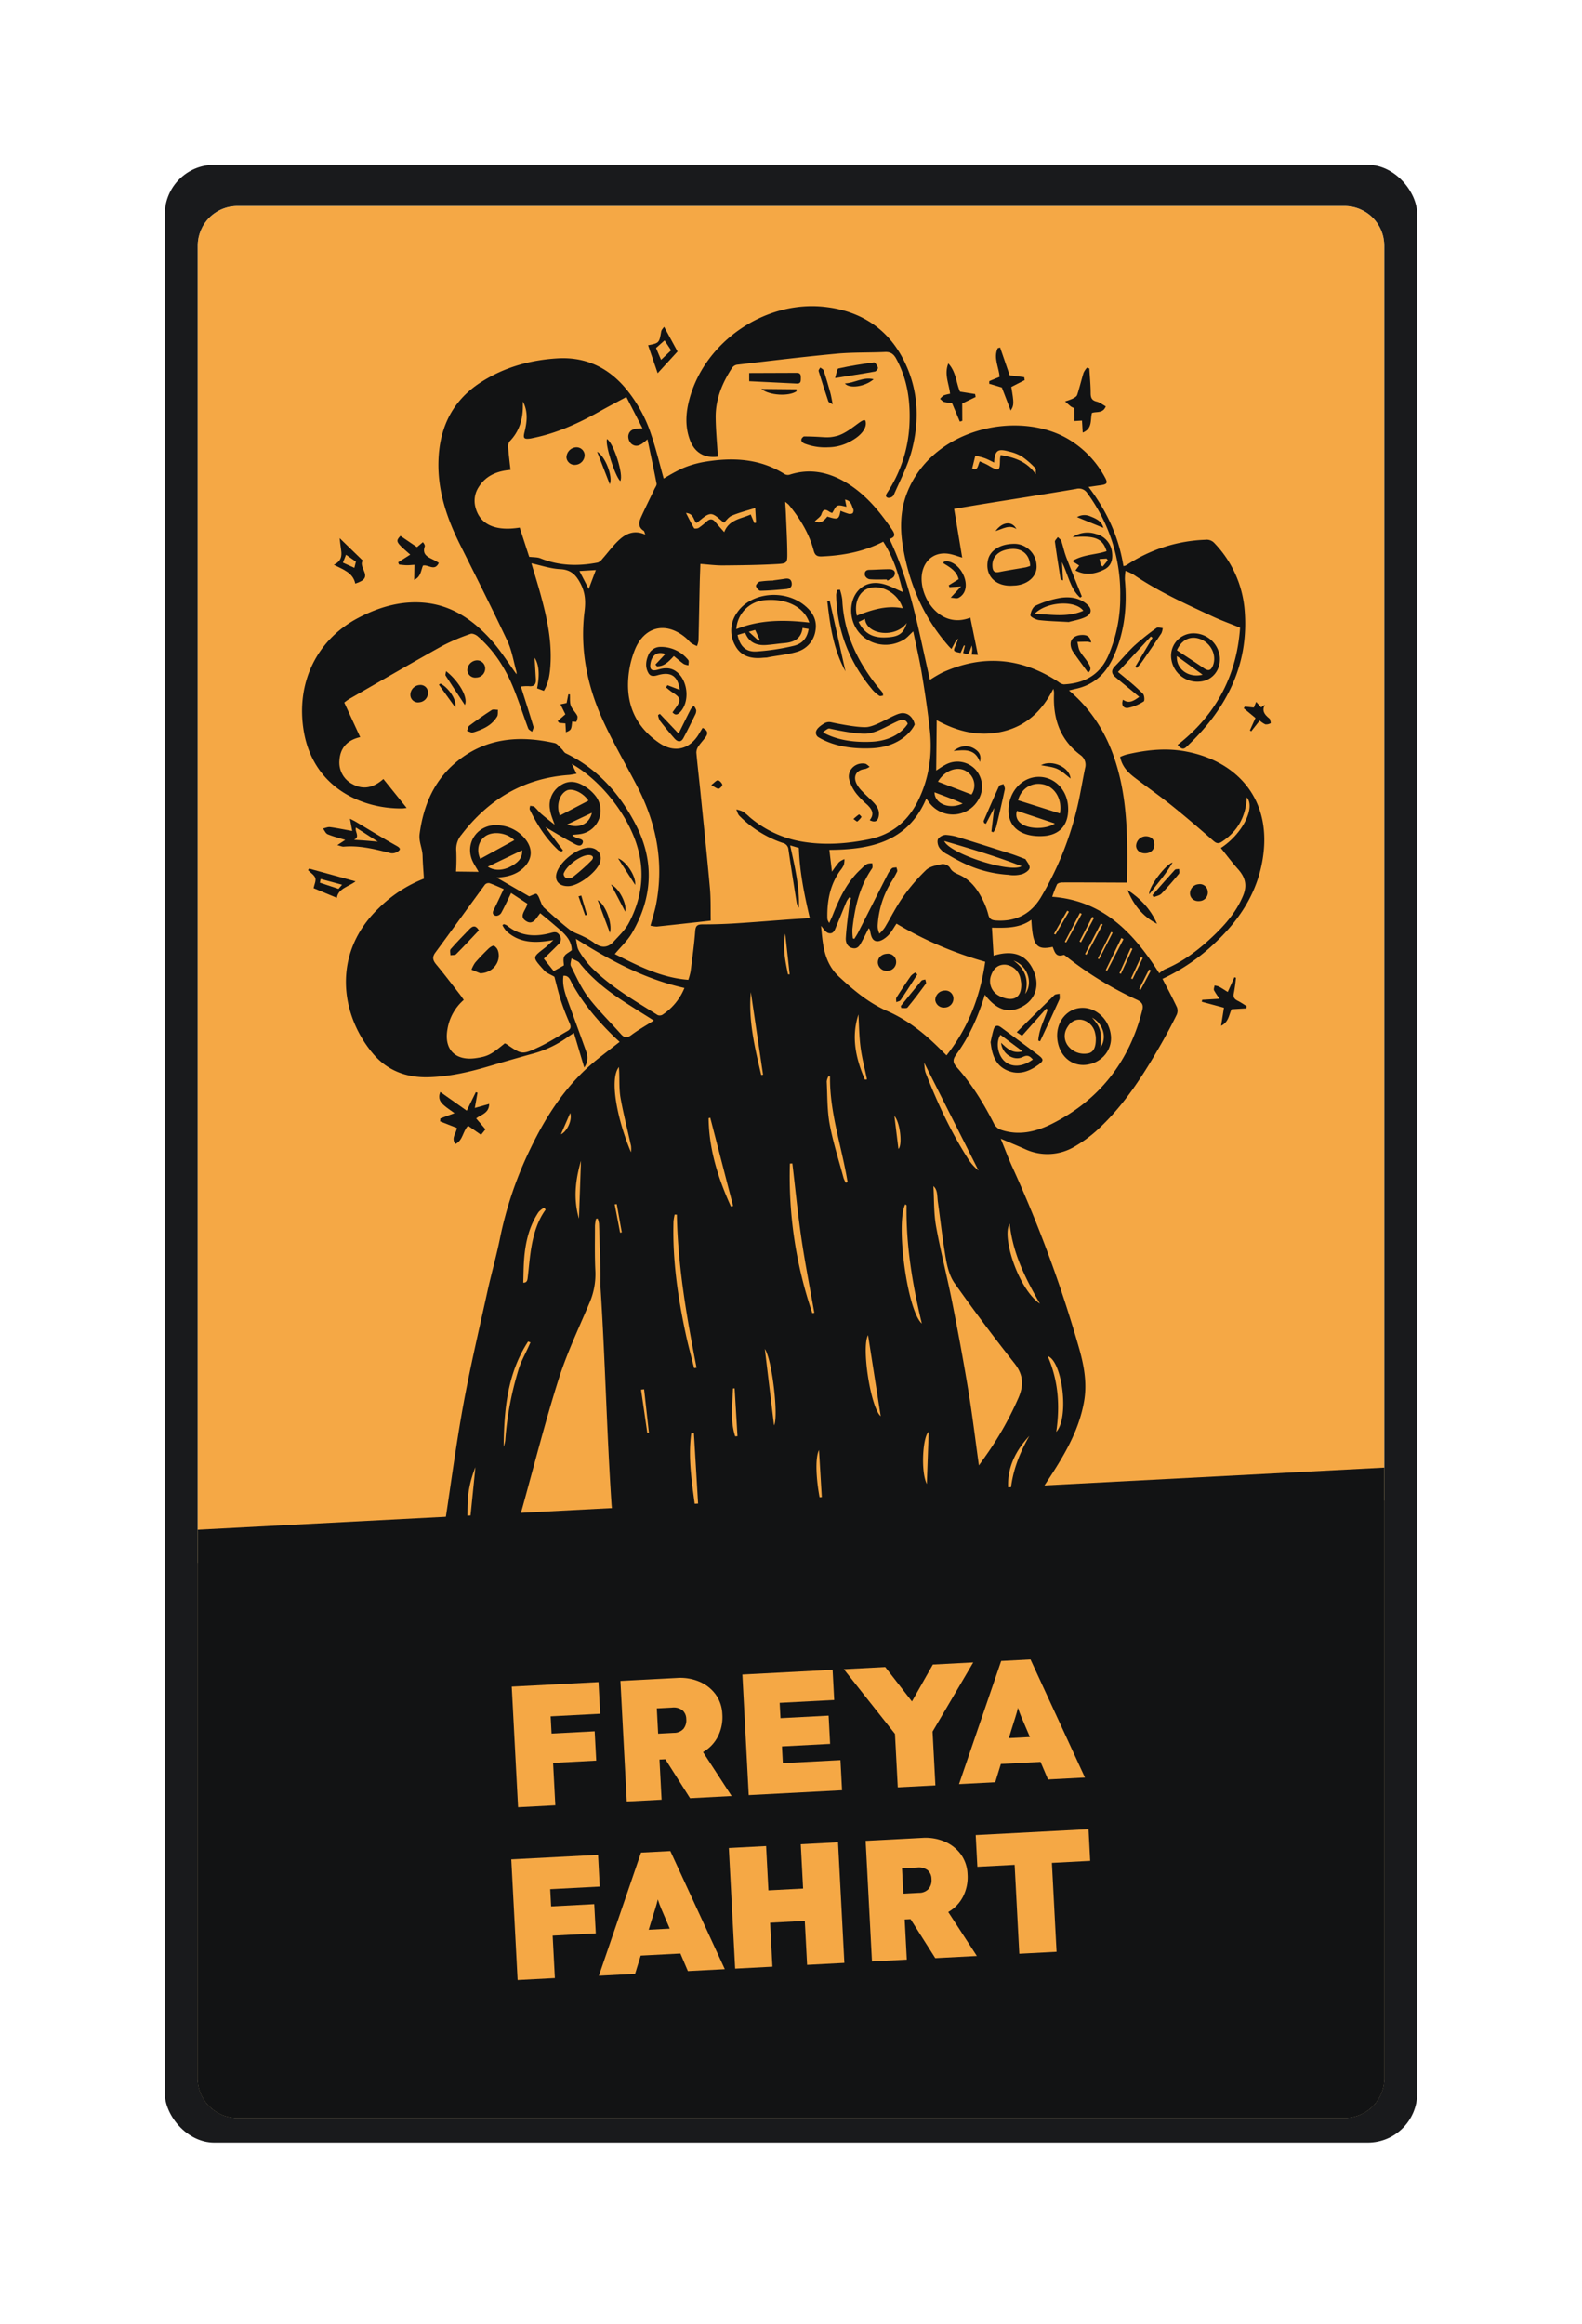 <svg xmlns="http://www.w3.org/2000/svg" xmlns:xlink="http://www.w3.org/1999/xlink" width="768" height="1128" viewBox="0 0 768 1128">
  <defs>
    <filter id="card_shadow" x="35" y="35" width="698" height="1050" filterUnits="userSpaceOnUse">
      <feOffset input="SourceAlpha"/>
      <feGaussianBlur stdDeviation="15" result="blur"/>
      <feFlood flood-opacity="0.6"/>
      <feComposite operator="in" in2="blur"/>
      <feComposite in="SourceGraphic"/>
    </filter>
    <clipPath id="clip-path">
      <path id="Pfad_1091" data-name="Pfad 1091" d="M2827.276,564A19.26,19.26,0,0,0,2808,583.247v889.506A19.262,19.262,0,0,0,2827.276,1492h537.448A19.262,19.262,0,0,0,3384,1472.753V583.247A19.26,19.26,0,0,0,3364.724,564Z" fill="none"/>
    </clipPath>
    <clipPath id="clip-path-2">
      <rect id="Rechteck_31" data-name="Rechteck 31" width="616.818" height="968.755" transform="translate(2787.591 543.623)" fill="none"/>
    </clipPath>
    <clipPath id="clip-path-3">
      <path id="Pfad_1080" data-name="Pfad 1080" d="M3401.027,562.8l-613.436,36.389v508.8l8.069,135.634,608.749-36.113V619.61Z" fill="none"/>
    </clipPath>
  </defs>
  <g id="_01_D_mobilitaet_freya_fahrt" data-name="01_D_mobilitaet_freya_fahrt" transform="translate(-2712 -464)">
    <g id="heroes_card_bg">
      <rect id="bounding_box" width="768" height="1128" transform="translate(2712 464)" fill="none"/>
      <g transform="matrix(1, 0, 0, 1, 2712, 464)" filter="url(#card_shadow)">
        <rect id="card_shadow-2" data-name="card_shadow" width="608" height="960" rx="24" transform="translate(80 80)" fill="#191a1c"/>
      </g>
    </g>
    <g id="_01_D_mobilitaet_freya_fahrt-2" data-name="01_D_mobilitaet_freya_fahrt">
      <g id="Gruppe_285" data-name="Gruppe 285" clip-path="url(#clip-path)">
        <rect id="Rechteck_28" data-name="Rechteck 28" width="616.818" height="968.757" transform="translate(2787.591 543.62)" fill="#76bbe3"/>
        <rect id="Rechteck_29" data-name="Rechteck 29" width="616.818" height="968.757" transform="translate(2787.591 543.62)" fill="#f5a845"/>
        <g id="Gruppe_280" data-name="Gruppe 280">
          <g id="Gruppe_279" data-name="Gruppe 279" clip-path="url(#clip-path-2)">
            <rect id="Rechteck_30" data-name="Rechteck 30" width="704.862" height="340.739" transform="translate(2730.635 1226.641) rotate(-3.004)" fill="#121314"/>
          </g>
        </g>
        <path id="Pfad_1004" data-name="Pfad 1004" d="M2787.591,1207.575v170.074l7.072,134.729h330.26l279.487-14.625V1175.3Z" fill="#121314"/>
        <g id="Gruppe_282" data-name="Gruppe 282">
          <g id="Gruppe_281" data-name="Gruppe 281" clip-path="url(#clip-path-3)">
            <path id="Pfad_1005" data-name="Pfad 1005" d="M3261.82,939.206q2.481-5.109,4.966-10.218l-.911-.417q-2.4,5.184-4.8,10.368c.244.091.494.177.741.267m3.9,5.247q2.506-4.719,5.014-9.441c-.3-.151-.6-.305-.893-.455q-2.414,4.754-4.825,9.5c.235.131.469.26.7.392m-9.547-7.777q2.8-6.07,5.6-12.143c-.272-.117-.544-.237-.816-.355q-2.747,6.09-5.5,12.186c.238.106.473.21.711.312m-10.6-7.1q3.291-6.434,6.587-12.862l-.73-.36q-3.227,6.461-6.463,12.921c.2.1.4.2.606.3m-21.153-11.984q3.258-5.533,6.514-11.072l-.847-.473q-3.2,5.622-6.4,11.239l.728.306m12.342,3.827q3.186-5.964,6.376-11.927c-.3-.15-.591-.3-.888-.453q-3.084,5.955-6.163,11.909c.224.157.451.313.675.471M3010.4,1048.566q1.32,6.88,2.637,13.756l.818-.156q-1.224-6.842-2.444-13.686c-.337.029-.673.059-1.011.086m219.182-127.113q3.781-6.936,7.562-13.867c-.292-.152-.587-.3-.882-.453q-3.672,7.014-7.342,14.033l.662.287m9.851,5.986q3.938-7.356,7.872-14.713l-.9-.455q-3.828,7.411-7.666,14.818c.232.115.465.235.7.35m16.937-8.141q-3.788,7.785-7.566,15.574l.659.319q3.967-7.662,7.936-15.32c-.345-.19-.687-.38-1.029-.573m-52.342,10.984c5.952,4.223,7.45,9.483,5.655,16.14,4-5.378,1.138-13.763-5.655-16.14M2984.3,1014.6c3.16-1.471,5.635-7.222,4.507-10.355q-2.251,5.178-4.507,10.355m161.888-8.922c.675,5.511,1.321,10.785,1.963,16.008,2.035-1.856.852-12.9-1.963-16.008m-50.828-68.747q-1.081-9.873-2.167-19.745c-1.321,6.711,0,13.218,1.351,19.72l.816.025m-72.155,201.59q1.514,10.5,3.026,20.995l.8-.116q-1.176-10.53-2.348-21.064l-1.476.185m-29.92-397.348,4.518,8.7c1.179-3.126,2.242-5.95,3.457-9.173Zm-.224,314.34q.5-14.235.979-28.1c-2.681,9.168-3.787,18.507-.979,28.1m75.575,82.363-.793.039c-.29,7.783-1.444,15.6,1.061,23.262.369-.025.743-.048,1.115-.07Zm93.3,46.443c.324-8.911.625-17.28.918-25.333-2.877,2.037-3.98,19.347-.918,25.333m17.4-330.3c-2.049-.883-3.547-1.577-5.084-2.179-2.811-1.1-5.646-2.151-8.579-3.264.056,5.552,7.194,8.51,13.663,5.443m-27.152-87.63c-5.379,7.442-19.451,5.9-20.292-2-1.108.543-2.089,1.025-3.078,1.512,3.094,6.025,7.367,8.1,14.874,7.4,4.91-.461,7.072-2.064,8.5-6.912m-23.451,190.021c-3.618,11.027-1.236,21.449,3.132,31.645.336-.054.673-.106,1.011-.158-1.065-5.179-2.425-10.321-3.112-15.547-.691-5.269-.716-10.624-1.031-15.94M2965.467,876.7c-5.759,2.762-11.168,5.353-16.642,7.981,3.183,2.109,7.587,1.971,11.7-.437,2.781-1.627,5.173-3.61,4.946-7.544m116.969,108.975q-2.969-20.061-5.939-40.121c-1.262,13.795,1.952,27,5.032,40.221l.907-.1m25.119-268.633c3.069,1.374,4.565-.5,6.086-2.307,5.168,1.614,5.635,1.442,6.383-2.779a36.6,36.6,0,0,0,3.761,1.369,2.72,2.72,0,0,0,2.128-.194,2.2,2.2,0,0,0,.29-2.064c-.834-1.666-.925-4.04-3.98-4.577.272,1.365.471,2.359.691,3.456-1.48-.2-3.151-.909-4.368-.448-1.061.405-1.616,2.123-2.554,3.492a6.133,6.133,0,0,1-1.408-.615c-1.9-1.322-3.037-1.292-3.833,1.263-.369,1.186-1.856,2.037-3.2,3.4m-24.267,401.73c1.471,12.195,2.94,24.391,4.472,37.082,2.281-3.8-.877-32.005-4.472-37.082m137.328,3.47c5.123,11.812,6.061,23.866,4.142,36.792,6.435-6.817,3-34.439-4.142-36.792M3012.46,981.921c-4.951,6.2-.272,26.974,5.868,41.373a13.369,13.369,0,0,0,.029-3.058c-1.686-7.761-3.7-15.462-5.095-23.273-.75-4.2-.481-8.571-.673-12.867-.027-.6-.073-1.211-.129-2.175m-44.094,133.253c-10.086,15.486-11.68,33.085-11.859,51.071a18.254,18.254,0,0,0,.764-3.019,155.292,155.292,0,0,1,6.6-34.923c1.188-3.709,3.16-7.172,4.771-10.748.3-.656.59-1.315.887-1.971-.388-.136-.775-.274-1.161-.41m7.788-64.992a11.332,11.332,0,0,0-2.686,2.129c-4.614,6.919-6.4,14.734-7.031,22.851-.283,3.7-.279,7.419-.414,11.447,1.951.075,2.039-1.423,2.205-2.82.58-4.873.925-9.786,1.772-14.612,1.122-6.4,2.958-12.617,6.891-18.038q-.371-.479-.737-.957m163.4,101.252c-2.067-13.247-4.093-26.222-6.145-39.365-3.318,5.722,1.247,35.214,6.145,39.365m62.6-93.455c-4.016,6.043,4.187,31.8,14.693,38.817-7.149-12.418-13.188-24.448-14.693-38.817m-4.395-373.1c6.846,1.166,12.757,3.144,17.036,9.273-.061-1.021.291-2.433-.256-2.987a40.461,40.461,0,0,0-6.648-5.715,21.909,21.909,0,0,0-6.084-2.3c-5.478-1.539-6.827-.554-7.2,5.357-1.569-.738-2.988-1.527-4.491-2.08s-3.121-.871-4.633-1.281c-.562,2.286-1.008,4.09-1.543,6.256,2.822,1.335,2.711-1.46,3.685-3.452a35.833,35.833,0,0,1,4.094,1.872c5.925,3.637,5.6,2.053,5.75-2.947.014-.473.134-.946.288-1.994M3067.9,1049.365q-5.544-21.409-11.095-42.819c-.267.065-.532.133-.8.2.161,15.141,4.642,29.221,10.832,42.882l1.063-.262m10.715-338.786c-4.075,1.292-7.818,2.229-11.329,3.705-1.6.672-2.733,2.41-3.8,3.406-2.094-1.451-4.3-4.187-6.453-4.142-2.312.05-4.57,2.716-6.9,4.273-1.587-1.163-1.113-4.477-5.109-4.852,1.516,2.93,2.62,5.246,3.95,7.425.182.3,1.662.184,2.244-.192a33.836,33.836,0,0,0,3.926-3.151c1.623-1.428,2.951-1.19,4.257.446,1.147,1.44,2.419,2.784,4.182,4.792,2.346-6.122,8.06-6.41,12.861-8.558q.888,2.091,1.768,4.174l.83-.222-.422-7.1m-133.484,170.28,16.558-9.044c-3.629-3.637-10.234-4.513-14-1.983-3.378,2.272-4.531,6.761-2.555,11.027m178.344,156.965c-2.786-17.108-8.768-33.7-8.544-51.295l-.725-.19a7.6,7.6,0,0,0-.875,2.576c.354,6.928.177,13.971,1.433,20.747,1.634,8.829,4.424,17.45,6.754,26.15a13.58,13.58,0,0,0,1.068,2.254c.3-.081.592-.163.889-.242m37.121-58.1c.3,2.021.244,3.68.8,5.1,5.78,14.761,12.435,29.113,21.094,42.473a23.17,23.17,0,0,0,4.544,4.87c-8.715-17.284-17.428-34.569-26.44-52.447m23.031-130.073a7.937,7.937,0,0,0-2.523-11.3c-4.336-2.67-10.528-.4-13.763,5.057l16.286,6.246m-24.115,256.788c-4.651-19.34-7.713-38.137-7.416-57.325,0-.172-.429-.353-.662-.534-4.6,9.046.868,51.469,8.078,57.859m-109.35,21.451c-4.8-24.57-9.1-49.2-9.582-74.313l-1.056-.054a24.425,24.425,0,0,0-.576,3.409c-.535,18.488,2.108,36.647,5.966,54.662,1.183,5.523,2.691,10.977,4.053,16.464.4-.059.8-.114,1.2-.168m77.8-365.067c7.289-2.809,14.422-5.165,22.251-3.59-2.04-6.912-9.558-11.47-15.952-9.872-5.039,1.262-7.834,7.029-6.3,13.462m-32.507,265.96a205.582,205.582,0,0,0,10.88,72.586c.324-.048.651-.1.975-.147-2.115-12.043-4.495-24.05-6.274-36.14-1.775-12.075-2.945-24.236-4.382-36.358-.4.018-.8.039-1.2.059m112.291-87.532c-.109-.639-.215-1.517-.408-2.374a8.277,8.277,0,0,0-7.331-6.641c-3.223-.154-5.6,1.6-6.811,5.02a7.957,7.957,0,0,0,2.729,9.427,11.473,11.473,0,0,0,2.6,1.371c6.021,2.272,9.561-.26,9.219-6.8m-178.348,18.1c-5.547-3.522-10.851-6.756-16.014-10.194-7.353-4.9-14.167-10.429-19.734-17.334a4.008,4.008,0,0,0-1.011-1.071c-1.044-.579-2.155-1.046-3.236-1.557-.114,1.258-.735,2.77-.247,3.734,2.606,5.145,4.945,10.561,8.411,15.115,4.812,6.316,10.556,11.936,15.869,17.886,1.537,1.72,2.838,2.1,4.957.516,3.389-2.539,7.12-4.626,11.005-7.1m14.862-15.809c-19.223-4.316-35.987-13.283-52.695-23.86.456,1.951.485,4.156,1.469,5.8a42.88,42.88,0,0,0,6.224,8.211c9.361,9.413,20.851,16.015,32.019,23.018a2.717,2.717,0,0,0,2.317-.165,28.207,28.207,0,0,0,10.666-13.005m120.861,96.192c.383,6.445.148,13.088,1.294,19.489,2.2,12.265,5.357,24.357,7.78,36.586,2.826,14.263,5.487,28.565,7.847,42.912,1.995,12.1,3.459,24.294,5.175,36.581,1.088-1.537,2.316-3.227,3.5-4.948a158.225,158.225,0,0,0,15.785-28.053c2.568-6.066,2.264-11.124-2.033-16.569q-15.029-19.042-29.048-38.861c-2.291-3.221-3.461-7.514-4.164-11.486-1.634-9.268-2.656-18.641-3.955-27.965-.394-2.814-.05-5.9-2.183-7.686m6.376-63.472c10.654-13.523,16.352-28.662,18.78-45.435a177.555,177.555,0,0,1-43.062-18.509c-1.4,2.028-2.478,4.189-4.119,5.791-1.351,1.322-3.357,2.746-5.084,2.764-2.573.027-3.167-2.546-3.55-4.751a2.639,2.639,0,0,0-.743-1.611c-1.065,2.1-2.079,4.219-3.217,6.276-.992,1.792-1.9,3.979-4.567,3.431-2.625-.539-3.463-2.818-3.336-4.984.294-4.977.986-9.933,1.593-14.888.184-1.514.617-3,.936-4.492l-.766-.376a12.959,12.959,0,0,0-1.4,2.087c-1.614,3.8-3.083,7.666-4.744,11.45-.8,1.806-1.342,4.576-3.987,3.9-1.539-.391-2.636-2.464-3.645-3.487.809,8.385,1.176,17.667,8.756,24.678,7.07,6.537,14.366,12.716,23.349,16.629,9.7,4.228,17.821,10.653,25.248,18.009,1.111,1.1,2.226,2.2,3.561,3.519M2989.591,834.8c.871,1.793,1.492,3.081,2.3,4.753-1.521.254-2.645.53-3.783.611-21.962,1.591-38.948,11.882-52.076,29a10.748,10.748,0,0,0-2.528,7.852,97.178,97.178,0,0,1-.122,10.03c3.864.046,7.507.093,10.964.134-1.156-2.148-2.75-4.284-3.516-6.679-2.8-8.761,4.243-16.925,13.478-15.9a17.963,17.963,0,0,1,12.954,6.994c3.565,4.678,3.075,9.712-1.236,13.749-3.595,3.37-8.085,4.359-12.9,4.638,5.454,3.146,10.771,6.215,15.778,9.1,1.367-.468,3.149-1.548,3.616-1.143,1.029.888,1.389,2.531,2.038,3.857a8.356,8.356,0,0,0,1.387,2.619c4.121,3.686,8.221,7.414,12.584,10.807,1.927,1.5,4.477,2.2,6.7,3.354a32.736,32.736,0,0,1,5.123,3c3.406,2.664,6.627,2.644,9.531-.514,2.645-2.885,5.63-5.7,7.412-9.084,6.848-12.994,8.126-26.517,2.958-40.475-5.338-14.412-17.6-29.33-30.666-36.706m-52.459,114.55a23.928,23.928,0,0,0-7.916,14.281c-1.747,9.777,3.881,15.444,13.857,13.964,5.716-.848,7.2-1.607,13.987-7.17a4.692,4.692,0,0,1,.78.346c7.453,5.084,7.543,5.276,15.672,1.5,4.83-2.24,9.32-5.2,13.974-7.824,1.57-.885,1.858-1.933,1.115-3.646-1.564-3.6-3.047-7.261-4.25-11-1.317-4.083-2.283-8.282-3.2-11.7-1.82-1.091-3.767-1.734-4.941-3.051-6-6.731-5.848-6.17.535-11.167,1.137-.89,2.137-1.949,3.916-3.59-8.835,1.6-16.524,1.535-22.845-4.368a14.514,14.514,0,0,1-1.891-2.829l.612-.518a5.31,5.31,0,0,1,1.508.586c6.423,5.249,13.681,5.774,21.381,3.66,1.641-.451,2.983-.747,4.139,1.007a3.208,3.208,0,0,1-.431,4.5c-2.266,2.306-4.606,4.544-7.122,7.014,1.646,2.062,3.346,4.194,4.794,6.006l4.944-2.754c-.005-1.1-.49-2.926.122-4.268.578-1.259,2.315-2,3.7-3.094-.02-5.568-4.449-8.848-8.516-12.349-2.169-1.867-4.4-3.664-6.761-5.629-1.859,2.021-3.3,5.951-6.734,3.916-4.144-2.451-.075-5.464.46-8.526-2.412-1.584-4.941-3.243-7.893-5.178-1.672,3.422-3.128,6.611-4.812,9.675a3.059,3.059,0,0,1-2.377,1.385c-1.46-.192-2.136-1.168-1.308-2.793,1.65-3.243,3.164-6.556,4.9-10.187-2.4-1.023-4.608-2.068-6.9-2.863a2.448,2.448,0,0,0-2.158.659c-8.069,10.977-16.018,22.04-24.106,33.005-1.672,2.266-1.237,3.825.445,5.84,3.98,4.771,7.72,9.741,11.546,14.641.6.763,1.124,1.577,1.782,2.508m252.975-2.51c-3.2,10.474-7.482,20.181-13.808,28.895-1.732,2.39-2,3.863.244,6.382,7.383,8.3,13.136,17.724,18.127,27.617a6.252,6.252,0,0,0,3.33,2.718c8.717,2.929,17.129.86,24.815-3.026,23.025-11.647,37.416-30.233,43.7-55.011.668-2.646-.041-3.943-2.632-5.151a169.389,169.389,0,0,1-34.152-20.913c-.437-.346-1.092-.93-1.439-.813-3.76,1.27-4.318-1.568-5.263-3.908-7.879,1.672-9.667-.559-10.343-13.164-5.766,4.131-12.365,3.947-19.144,3.821l.809,13.591c9.658-2.906,16.062-.446,19.468,7.457,2.94,6.822.975,13.453-5.023,16.968-6.743,3.954-12.858,2.218-18.686-5.463M3026.325,677.234c-2.736,2.439-5.012,4.318-7.723,2.27a4.953,4.953,0,0,1-1.575-4.027c.578-3.306,3.5-3.535,6.882-3.549-2.673-5.207-5.166-10.062-7.827-15.247-4.611,2.487-8.89,4.716-13.086,7.079-10.07,5.67-20.5,10.427-31.923,12.781-.585.12-1.165.274-1.755.349-2.91.368-3.425-.166-2.724-2.986,1.251-5.017,1.867-10.015-.73-15.019-.014.865-.03,1.732-.039,2.6-.061,6.322-1.831,11.978-6.353,16.676a4.119,4.119,0,0,0-.794,2.879c.266,3.606.735,7.195,1.152,11.029-6.61.539-12.041,2.845-15.479,8.415a12.059,12.059,0,0,0-1.637,9.343c1.993,8.575,9.425,12.215,21.581,10.257,1.578,4.855,3.174,9.768,4.608,14.191,2.04.253,3.924.115,5.486.744,9.071,3.656,18.369,3.873,27.821,2.037a4.758,4.758,0,0,0,2.135-1.688c2.817-3.162,5.3-6.672,8.434-9.488,3.314-2.985,7.353-4.741,12.5-2.372-.392-.966-.444-1.656-.8-1.876-2.74-1.72-2.384-4.119-1.33-6.462,2.092-4.651,4.383-9.209,6.573-13.817.408-.855,1.167-1.833,1.018-2.614-1.338-7-2.845-13.969-4.42-21.5m100.424,242.458c.624-1.03,1.317-2.03,1.861-3.1,4.74-9.309,9.436-18.638,14.187-27.938a12.235,12.235,0,0,1,2.16-3.164c.463-.457,1.5-.353,2.272-.5.113.7.535,1.532.288,2.066a49.272,49.272,0,0,1-2.748,4.9,44.875,44.875,0,0,0-6.68,21.166,8.062,8.062,0,0,0,.871,4.052,22.011,22.011,0,0,0,2.536-2.92c2.954-4.9,5.481-10.085,8.779-14.741a91.189,91.189,0,0,1,11.279-13.2c1.859-1.781,5.107-2.368,7.843-2.915a4.391,4.391,0,0,1,3.74,1.733c1.128,2.2,3.017,2.762,4.966,3.687,5.374,2.553,8.629,7.141,11.134,12.27a34.021,34.021,0,0,1,2.563,6.887c.524,2.166,1.7,2.673,3.74,2.806q14.583.957,21.91-11.459a155.764,155.764,0,0,0,18.693-48.869c.909-4.526,1.7-9.075,2.625-13.6a5.77,5.77,0,0,0-2.165-6.3c-9.946-7.44-13.4-17.638-12.924-29.538a7.27,7.27,0,0,0-.329-2.662c-5.265,10.429-12.906,17.961-24.559,20.693-11.449,2.68-22.037.029-32.051-5.491q-.126,12.354-.252,24.457c1.184-.749,2.716-1.874,4.384-2.747a11.957,11.957,0,0,1,14.722,2.292,12.349,12.349,0,0,1,1.274,14.786,14.284,14.284,0,0,1-24.181.616c-.215-.312-.453-.609-1.006-1.356-8.89,21.065-27.041,24.783-47.056,24.9.433,3.619.82,6.876,1.265,10.611a52.908,52.908,0,0,1,3.447-4.656,9.411,9.411,0,0,1,2.618-1.453,10.7,10.7,0,0,1-.31,2.831,13.347,13.347,0,0,1-1.759,2.732c-4.932,6.889-6.39,14.7-6.24,22.932a4.547,4.547,0,0,0,.192,1.161,10.781,10.781,0,0,0,.723,1.351c.7-1.573,1.261-2.739,1.737-3.938,3.286-8.3,7.063-16.3,13.9-22.443a15.547,15.547,0,0,1,2.722-2.279,7.11,7.11,0,0,1,2.575-.312c-.025.833.275,1.887-.124,2.467-6.143,8.883-8.419,18.977-9.561,29.42a27.163,27.163,0,0,0,.233,4.54l.705.224m-117.377,278.9c-.188-1.695-.4-3.141-.5-4.6-2.335-35.253-3.076-70.269-5.365-105.524-.059-.9.015-5.017,0-6.031-.149-8.166-.414-16.33-.7-24.489a11.422,11.422,0,0,0-.649-2.463l-.8.111a21.378,21.378,0,0,0-.519,3.345c0,7.379-.163,14.768.2,22.131a35.042,35.042,0,0,1-3.037,15.741c-5.146,12.147-10.858,24.145-14.818,36.672-6.435,20.333-11.666,41.038-17.376,61.6-1.745,6.288-1.7,6.3-8.167,6.682l-17.528,1.038c.927-9.191,1.809-17.913,2.688-26.636a52.379,52.379,0,0,0-3.422,12.821c-.546,4.522-.376,9.126-.524,13.748l-10.873.645c2.981-19.435,5.488-38.635,8.969-57.662,3.357-18.355,7.652-36.545,11.662-54.781,1.922-8.729,4.393-17.345,6.159-26.1a182.737,182.737,0,0,1,14.688-43.213c8-16.635,17.931-31.8,32.6-43.532,3.524-2.815,7.119-5.552,10.766-8.39-1.106-1.03-2.135-1.939-3.114-2.9-7.863-7.727-14.915-16.067-20.185-25.793-.8-1.482-1.358-3.587-3.991-3.413-.692,4.808.945,9.022,2.484,13.25,2.89,7.935,5.837,15.852,8.652,23.812a7.911,7.911,0,0,1-1.034,7.489l-5.021-16.812c-1.407.951-2.4,1.566-3.327,2.254a52.369,52.369,0,0,1-17.458,8.062q-10.182,2.819-20.311,5.83c-9.659,2.872-19.428,5.12-29.56,5.376-10.767.271-19.969-3.219-26.937-11.509-15.88-18.9-19.906-48.643,2.752-70.461a64.835,64.835,0,0,1,22.018-14.4c-.231-3.888-.548-7.5-.637-11.126s-1.956-6.8-1.426-10.7c1.845-13.582,6.839-25.543,17.506-34.535,14.151-11.932,30.672-13.381,48.087-9.436,1.283.29,2.3,1.838,3.377,2.859.687.647,1.134,1.686,1.925,2.071,15.479,7.5,26.212,19.6,33.93,34.474,9.227,17.773,8.282,35.472-1.664,52.664-2.2,3.8-5.608,6.926-8.421,10.316,11.1,5.606,22.44,11.5,35.687,12.507a30.623,30.623,0,0,0,1.106-4.062c.829-6.523,1.756-13.046,2.244-19.6.2-2.655,1.133-3.248,3.59-3.246,5.265,0,10.542-.156,15.8-.486,9.141-.573,18.267-1.34,27.4-2,2.965-.217,5.934-.36,8.849-.532-2.654-11.291-4.948-22.375-5.335-34.087l-4.214-1.245c2.228,10.241,4.606,20.071,4.239,30.265a5.988,5.988,0,0,1-1.154-2.888c-1.333-8.451-2.695-16.9-3.91-25.36a3.545,3.545,0,0,0-2.845-3.212,53.736,53.736,0,0,1-20.973-13.147c-.771-.768-1.016-2.051-1.5-3.094a14.41,14.41,0,0,1,3.216,1.038,25.577,25.577,0,0,1,3.2,2.642,52.708,52.708,0,0,0,26.157,12.05c10.642,1.69,21.223.925,31.738-1.218,11.123-2.27,18.913-8.678,23.886-18.672,5.438-10.932,7.038-22.52,5.739-34.47-1.006-9.284-2.42-18.532-3.948-27.748-1.113-6.717-2.709-13.356-4.1-20.055-1.7,1.532-2.963,3.124-4.6,4.076-10.612,6.166-23.763,0-25.366-11.966-1.217-9.107,4.79-17.352,14.711-15.261,3.611.761,6.961,2.727,10.227,4.063-1.918-8.067-4.488-16.615-9.529-24.446-9.534,4.886-19.512,6.717-29.857,7.159-2.348.1-3.325-.652-3.9-2.827-2.208-8.327-6.626-15.517-12.032-22.16a14.008,14.008,0,0,0-1.806-1.489c.136,2.283.267,4.024.338,5.769.256,6.389.632,12.781.686,19.17.039,4.56-.136,4.963-4.7,5.226-8.82.505-17.664.606-26.5.677-3.62.029-7.242-.46-11-.725-.117,3.515-.253,6.648-.321,9.78-.2,9.148-.356,18.3-.592,27.442a10.816,10.816,0,0,1-.75,2.635,17.527,17.527,0,0,1-2.725-1.4c-.943-.706-1.661-1.693-2.561-2.467-9.547-8.225-20.251-5.817-24.9,5.778A45.849,45.849,0,0,0,3017.362,790c-2.042,14.255,2.358,26.091,14.469,34.479,7.668,5.312,15.3,3.257,19.815-4.807.449-.8.959-1.566,1.448-2.363,2.5,1.179,2.74,2.678,1.462,4.457-1.092,1.516-2.427,2.867-3.447,4.427a5.45,5.45,0,0,0-1.045,3.1c.512,5.977,1.242,11.939,1.847,17.911,1.612,15.954,3.3,31.9,4.73,47.873.481,5.337.286,10.735.393,15.787-8.985,1-17.572,1.971-26.169,2.872a13.852,13.852,0,0,1-3.1-.446c.557-1.96,1.027-3.538,1.451-5.126.432-1.614.893-3.226,1.217-4.862,4.03-20.34.324-39.485-9.144-57.714-5.583-10.743-11.739-21.227-16.728-32.231-7.557-16.671-11.082-34.277-8.792-52.608.609-4.882.371-9.114-1.966-13.536-2.191-4.145-4.608-6.686-9.794-6.94-4.789-.233-9.511-1.874-14.033-2.847,1.412,4.769,3.09,10.1,4.563,15.488,3.051,11.137,5.445,22.384,4.674,34.039-.283,4.3-.868,8.549-3.185,12.367-1.265-.464-2.3-.84-3.286-1.2,1.287-6.468,1.008-11.445-1.224-14.886.238,4,.43,7.223.621,10.445.14,2.418-.757,3.7-3.457,3.377a22.516,22.516,0,0,0-3.819.19c2.119,6.677,4.179,13.019,6.092,19.406.216.724-.4,1.693-.63,2.55-.646-.531-1.632-.943-1.886-1.618-2.416-6.441-4.515-13.005-7.083-19.383-3.9-9.7-9.427-18.409-17.449-25.355-.872-.756-2.55-1.51-3.447-1.177a96.569,96.569,0,0,0-13.677,5.8c-15.153,8.437-30.147,17.157-45.191,25.792a27.277,27.277,0,0,0-2.455,1.763c2.634,5.719,5.128,11.131,7.725,16.762-6.353,1.46-9.706,5.325-10.066,11.264a11.732,11.732,0,0,0,6.34,11.554c5.558,3.063,10.526,1.462,14.98-2.485,3.8,4.712,7.5,9.318,11.295,14.028a19.519,19.519,0,0,1-2.063.249c-19.185.3-43.291-9.743-47.9-37.67-3.8-23.024,6.083-44.037,26.334-54.731,10.377-5.481,21.524-8.691,33.3-7.331,13.094,1.512,23.269,8.868,31.713,18.394,4.458,5.034,8.035,10.835,11.94,16.192a3.992,3.992,0,0,0-.029-1.25c-1.408-5-2.221-10.284-4.407-14.931-7.371-15.67-15.182-31.14-22.927-46.639-6.374-12.756-10.9-25.962-10.526-40.418.417-16.307,6.668-29.6,20.86-38.629,11.224-7.146,23.673-10.624,36.9-11.425,13-.79,23.741,3.945,32.27,13.57a67.921,67.921,0,0,1,13.29,23.541c2.375,7.023,4.086,14.267,6.04,21.227a87.142,87.142,0,0,1,9.024-4.957,48.84,48.84,0,0,1,10.533-3.123c13.679-2.311,26.982-1.768,39.157,5.909a3.2,3.2,0,0,0,2.389.286c9.681-3.153,18.7-1.338,27.175,3.662,9.347,5.513,16.116,13.6,22.152,22.372,1.491,2.166,2.727,4.11-.85,5.158,10.481,21.791,14.264,45.295,19.681,68.374a65.943,65.943,0,0,1,6.036-3.547c19.643-8.917,38.42-7.217,56.345,4.568a5.128,5.128,0,0,0,2.561,1.192c9.915-.488,17.438-4.474,21.611-13.95a71.053,71.053,0,0,0,5.818-28.688,81.985,81.985,0,0,0-15.9-50.027,4.855,4.855,0,0,0-5.494-2.216c-14.609,2.494-29.258,4.764-43.889,7.125-5.078.822-10.146,1.686-15.371,2.557,1.335,8.051,2.612,15.751,3.924,23.67-2.33-.693-4.182-1.419-6.1-1.779-6.492-1.215-11.678,2.191-13.2,8.474-2.622,10.814,7.7,28.479,23.234,22.445,1.215,5.957,2.42,11.87,3.685,18.061-1.244-.057-2.069-.1-3.026-.141a22.749,22.749,0,0,0,.313-2.272,17.59,17.59,0,0,0-.231-2.146c-1.612,4.62-1.612,4.62-4.221,3.637q.429-1.775.859-3.555c-.163-.036-.326-.075-.489-.111-.542,1.222-1.084,2.442-1.607,3.626-3.7-.745-3.7-.74-2.306-3.913.431-.983.792-2,1.184-2.995a6.1,6.1,0,0,0-1.888,2.388c-.44.815-.878,1.627-1.413,2.616-.573-.575-.927-.9-1.244-1.258-11.707-13.213-18.571-28.7-21.878-45.829-1.877-9.71-2.11-19.381,1.591-28.778,12.546-31.842,54.779-40.137,78.522-25.813a48.056,48.056,0,0,1,17.419,18.215c1.6,2.872,1.224,3.558-1.969,3.981-1.841.245-3.677.532-5.9.856,8.921,11.669,14.69,24.308,16.932,38.392a5.041,5.041,0,0,0,.9-.168,9.273,9.273,0,0,0,1.043-.572A73.83,73.83,0,0,1,3297.191,726a5.039,5.039,0,0,1,4.4,1.664,53.068,53.068,0,0,1,14.657,32.84c2.092,26.729-9.208,48.085-28.336,66.063-1.684,1.579-2.77.588-4.25-1,18.87-14.694,28.753-33.907,30.348-56.9-4.844-1.971-9.225-3.537-13.418-5.5-13.118-6.134-26.348-12.073-38.348-20.284a25.833,25.833,0,0,0-3.839-1.8,24.428,24.428,0,0,0-.329,4.181c1.208,12.943-.1,25.477-5.5,37.507-3.629,8.089-9.321,13.577-18.2,15.544-1.009.224-2.011.475-3.434.815,13.684,11.57,21.028,26.22,24.845,42.8,3,13.037,3.475,26.309,3.445,39.612-.009,3.592-.091,7.184-.138,10.864-1.283,0-2.07,0-2.854-.005-9.545-.036-19.087-.1-28.63-.068-.852,0-2.158.365-2.469.958a54.354,54.354,0,0,0-2.33,6c25.169,1.906,39.787,17.971,51.968,37.13a14.652,14.652,0,0,1,2.659-1.926c8.779-3.617,16.184-9.257,22.986-15.644,6.141-5.767,11.646-11.991,15-19.981,2.208-5.248,1.059-9.1-2.436-13.022-2.915-3.282-5.547-6.808-8.315-10.24,10.586-6.855,16.889-19.724,12.589-24.572-.43,9.017-4.213,16.4-12.19,21.59-1.611,1.047-2.611.742-4.071-.539-6.684-5.873-13.439-11.681-20.379-17.253-5.789-4.649-11.907-8.895-17.807-13.408-3.312-2.532-6.143-5.475-7.022-10.019a24.527,24.527,0,0,1,2.915-1.112c9.173-2.182,18.459-3.3,27.825-1.736,23.7,3.945,42.357,20.988,38.794,49.98-2.09,17.027-10.533,30.756-22.743,42.417a94.285,94.285,0,0,1-26.244,18.153c2.312,4.491,4.787,9.076,7,13.781a4.8,4.8,0,0,1-.12,3.683q-3.4,6.9-7.212,13.586c-8.693,15.207-17.98,30.021-31.029,42.063a63.593,63.593,0,0,1-10.95,8.11,25.773,25.773,0,0,1-24.591,1.353c-3.622-1.607-7.287-3.119-11.632-4.972,2.139,5.228,3.758,9.657,5.727,13.928a627.187,627.187,0,0,1,32.049,86.808c2.55,8.714,4.3,17.615,2.7,26.777-2.688,15.445-10.984,28.323-19.452,41.108a2.5,2.5,0,0,1-1.653,1c-4.751.351-9.508.6-14.513.9.952-9.614,4.422-18.111,9.03-26.254-6.945,7.444-11,15.965-10.216,26.1l-90.419,5.364-1.464-24.606c-1.963,3.786-1.453,14.5.625,24.728l-59.187,3.513-2.169-36.466-1.278.07c-1.675,12.211.371,24.317,1.976,36.532l-40.195,2.385" fill="#121314"/>
            <path id="Pfad_1006" data-name="Pfad 1006" d="M3060.509,685.654c-.379-6.353-1.015-12.7-1.07-19.05-.079-8.827,3.164-16.732,7.965-24.043a3.7,3.7,0,0,1,2.312-1.523c16.107-1.867,32.207-3.845,48.35-5.355,7.811-.729,15.711-.473,23.565-.826,2.668-.12,4.161.946,5.39,3.175,5.673,10.294,7.085,21.407,6.437,32.861a65.747,65.747,0,0,1-10.517,31.91c-.667,1.046-1.546,2.236.122,2.831a3.045,3.045,0,0,0,2.722-1.177c3.092-7.1,6.78-14.086,8.77-21.5,4.132-15.393,3.237-30.772-4.313-45.064-7.911-14.981-21.107-23.054-37.885-24.914-29.027-3.221-58.163,16.823-65.666,44.747-1.8,6.693-2.212,13.4.309,20.016,2.294,6.014,7.09,8.75,13.509,7.915" fill="#121314"/>
            <path id="Pfad_1007" data-name="Pfad 1007" d="M3080.778,774.468c-.687-1.485-1.374-2.972-2.174-4.7l-3.085.876c1.925,1.765,3.357,3.078,4.79,4.39l.469-.57m-7.038-3.356c-1.322.393-2.512.751-3.681,1.1,1.142,5.45,3.987,8.338,9.2,8.01a108.913,108.913,0,0,0,17.918-2.7c4.559-1.07,6.741-4.053,7.383-8.238l-2.951-.475c-.651,5.325-4.271,6.966-8.954,7.36-2.874.24-5.73.7-8.6.912-4.685.351-8.418-1.125-10.313-5.97m31.13-4.912c-2.663-7.9-11.7-12.1-22.478-10.807a15.05,15.05,0,0,0-12.936,13.98c11.451-4.6,23.235-4.583,35.414-3.173m-20.592,16.968c-.032-.154.031.154,0,0-.7.041-1.392.061-2.086.127-5.56.534-10.492-.724-13.246-5.889a14.8,14.8,0,0,1,.995-16.2c6.6-9.63,22.644-11.342,32.458-3.5,3.96,3.162,6.361,7.07,5.493,12.283a12.559,12.559,0,0,1-9.314,10.488c-4.633,1.378-9.559,1.665-14.3,2.686" fill="#121314"/>
            <path id="Pfad_1008" data-name="Pfad 1008" d="M2925.646,1008.311c2.67,1.043,5.337,2.089,8.132,3.182-.1,2.41-2.962,4.73-.711,7.81,3.71-1.765,3.524-6.154,6.169-8.858,2.059,1.432,4.139,2.883,6.295,4.386.648-.8,1.3-1.609,2.146-2.662l-4.528-5.33c2.386-1.831,6.283-2.469,6.333-7.007-2.509.7-4.64,1.3-6.984,1.954.472-2.651.9-5.034,1.319-7.417-.281-.079-.557-.161-.836-.242-1.426,2.915-2.849,5.83-4.388,8.976-4.366-3.085-8.455-5.973-12.866-9.087-1.244,3.225.073,4.931,1.673,6.373,1.494,1.344,3.228,2.426,5.252,3.918-2.976,1.109-4.93,1.84-6.886,2.569-.039.479-.08.957-.12,1.435" fill="#121314"/>
            <path id="Pfad_1009" data-name="Pfad 1009" d="M3212.122,738.68c-.241-5.276-3.647-8.424-8.661-8.24-6.2.23-9.962,3.526-9.674,8.421.122,2.094.739,3.307,3.266,2.795,4.288-.864,8.622-1.505,12.929-2.274a16.6,16.6,0,0,0,2.14-.7m-8.285,9.562c-8.437.67-13.829-4.816-12.229-12.391.957-4.531,5.638-7.625,11.905-7.865a10.88,10.88,0,0,1,11.689,10.432c.4,4.956-3.754,9.05-9.878,9.734-.492.052-.991.061-1.487.09" fill="#121314"/>
            <path id="Pfad_1010" data-name="Pfad 1010" d="M3042.015,798.865q-2.988-1.14-5.995-2.288c-.222.365-.449.729-.673,1.1,1.051.819,2.049,1.72,3.166,2.444,4.051,2.621,4.261,3.675,1.383,7.67-.454.627-.905,1.254-1.41,1.958,1.412,1.7,2.575,1.091,3.724-.122,4.962-5.235,3.7-16.042-2.36-19.987-2.631-1.714-5.428-1.492-8.3-.641-3.323.982-4.4-.07-3.674-3.483.813-3.832,3.678-5.461,7.081-4.038q-2.38,2.534-4.781,5.086c.252.285.508.57.762.853,3.486.068,5.7-2.277,8.2-4.99,1.635,1.335,3.149,2.686,4.8,3.856a6.96,6.96,0,0,0,2.294.614c-.019-.863.328-2.031-.111-2.54a16.944,16.944,0,0,0-13.5-6.357,6.327,6.327,0,0,0-5.973,4.182c-1.186,2.859-1.433,5.76.134,8.5.983,1.725,2.6,1.6,4.442,1.064,6.512-1.91,9.842.355,10.794,7.122" fill="#121314"/>
            <path id="Pfad_1011" data-name="Pfad 1011" d="M3233.548,662.092c.028,2.273.053,4.2.077,6.277l3.645-.215.347,5.821c4.835-1.92,3.606-6.088,4.461-9.513,2.106-.846,5.292.4,6.73-3.221-1.419-.774-2.829-1.93-4.427-2.322-2.428-.593-2.892-1.905-2.9-4.141-.018-3.979-.412-7.956-.648-11.933l-1.167-.343a10.38,10.38,0,0,0-1.639,2.469c-1.1,3.553-1.929,7.19-3.1,10.719-.263.794-1.413,1.423-2.288,1.86a28.034,28.034,0,0,1-3.6,1.267c.966.852,1.9,1.739,2.913,2.531a7.631,7.631,0,0,0,1.6.744" fill="#121314"/>
            <path id="Pfad_1012" data-name="Pfad 1012" d="M3114.252,681.109a22.852,22.852,0,0,0,11.451-3.336c4.581-2.616,7.305-6.213,6.482-9.318-.689-2.6-6.931,5.05-13.654,7.089-5.4,1.383-5.8.344-16.286.3-1.8,1.118-1.668,2.811.714,3.617a27.9,27.9,0,0,0,11.293,1.643" fill="#121314"/>
            <path id="Pfad_1013" data-name="Pfad 1013" d="M2883.822,871.645c1.859.125,3.72.234,5.576.374,1.759.133,3.514.3,6.032.516-3.858-2.49-7.131-4.6-10.617-6.842-.725,1.953,2.174,4.551-.991,5.952m-1.929-10.23c1.238.636,2,.978,2.711,1.4,6.612,3.927,13.147,7.985,19.868,11.726,2.022,1.127,2.192,1.874.369,2.954a4.675,4.675,0,0,1-3.16.622c-7.5-1.89-14.969-3.861-22.845-3.159-.687.061-1.412-.32-3.078-.731,1.811-1.191,2.892-1.9,3.853-2.531-2.818-.873-5.769-1.6-8.548-2.747-.97-.4-1.509-1.827-2.246-2.784,1.145-.247,2.332-.824,3.425-.681,3.47.454,6.907,1.179,10.76,1.871-.372-1.989-.667-3.569-1.109-5.939" fill="#121314"/>
            <path id="Pfad_1014" data-name="Pfad 1014" d="M3295.832,791.485l-12.5-9.042c-.46,6.317,5.714,10.793,12.5,9.042m-12.484-11.842c4.476,2.96,8.865,5.787,13.167,8.734,2.275,1.559,3.454.928,4.372-1.487,1.8-4.735-.841-10.486-5.918-12.572-4.8-1.974-9.282.015-11.621,5.325m7.641-8.225a12.816,12.816,0,0,1,13.205,11.731c.386,6.321-3.853,11.328-9.916,11.71a12.739,12.739,0,0,1-13.73-11.794,10.863,10.863,0,0,1,10.441-11.647" fill="#121314"/>
            <path id="Pfad_1015" data-name="Pfad 1015" d="M3265.077,802.268c-2.756,1.973-5.054,3.458-7.9,1.369-.973,2.456.12,4.4,2.611,3.956a23.02,23.02,0,0,0,7.464-3.141c.492-.3.349-2.927-.367-3.687a100.372,100.372,0,0,0-7.707-6.923c-1.335-1.157-2.72-2.252-4.443-3.674,5.42-5.844,10.685-11.524,15.955-17.207l.814.6q-4.182,7.035-8.366,14.069c.252.188.5.378.752.566a36.271,36.271,0,0,0,2.424-2.854c3.207-4.624,6.392-9.262,9.5-13.953a8.025,8.025,0,0,0,.644-2.524c-.993-.063-2.317-.566-2.929-.115a118.743,118.743,0,0,0-10.646,8.478c-3.4,3.157-6.329,6.808-9.595,10.117-1.886,1.912-1.825,3.578.115,5.244,2.251,1.93,4.568,3.788,6.852,5.678,1.512,1.25,3.02,2.5,4.828,4" fill="#121314"/>
            <path id="Pfad_1016" data-name="Pfad 1016" d="M3214.251,761.926c8.28.382,16.025,1.829,23.655-1.474-3.8-5.248-17.73-4.537-23.655,1.474m16.569,3.995c-5.349-.311-9.921-.394-14.434-.933-1.539-.183-4.193-1.589-4.148-2.3.113-1.666,1.156-4.092,2.514-4.7a46.576,46.576,0,0,1,12.027-3.8c4.4-.654,8.976-.138,12.677,2.918,2.811,2.317,2.722,4.879-.573,6.434-2.7,1.277-5.789,1.736-8.063,2.377" fill="#121314"/>
            <path id="Pfad_1017" data-name="Pfad 1017" d="M3245.778,735.345c.213.975.431,1.982.648,2.989q.456.323.914.646l2.439-3c-.182-.283-.363-.562-.544-.842Zm-13.072-10.613a12.785,12.785,0,0,1,11.265-1.58,10.309,10.309,0,0,1,7.916,9.293c.387,3.454-.617,6.4-3.8,7.988-4.438,2.206-9.083,3.048-13.988.473l1.788-2.424c-1.081-.691-2.008-1.279-3.356-2.139,5.394-3.307,11.38-3,16.669-4.821-1.864-6.133-5.576-7.7-16.495-6.79" fill="#121314"/>
            <path id="Pfad_1018" data-name="Pfad 1018" d="M3118.455,750.355a10.17,10.17,0,0,0-.53,2.4c.358,17.436,6.471,32.734,17.657,46.107a16.893,16.893,0,0,0,3.332,2.9c.383.267,1.188-.052,1.8-.1-.091-.516-.025-1.152-.306-1.53-.938-1.26-2.042-2.4-3.015-3.641-9.574-12.227-15.823-25.741-16.5-41.455a26.036,26.036,0,0,0-1.129-4.825c-.437.05-.87.1-1.308.149" fill="#121314"/>
            <path id="Pfad_1019" data-name="Pfad 1019" d="M2917.284,727.166c-1.061.9-1.925,1.629-2.847,2.413q-4.063-2.767-8.04-5.471c-2.439,2.712-2.328,2.911,4.771,9.1-1.947,1.24-3.919,2.494-5.886,3.75.154.362.306.727.462,1.091,1.233.109,2.464.283,3.7.308,1.177.02,2.355-.122,3.749-.206-.043,2.5-.079,4.708-.124,7.326,3.307-1.491,3.25-4.624,4.272-6.932,2.553-.706,5.665,3.023,7.682-1.338-.832-.484-1.562-.957-2.337-1.351-2.756-1.408-5.947-2.5-4.456-6.7.107-.3-.143-.754-.295-1.1a5.592,5.592,0,0,0-.65-.892" fill="#121314"/>
            <path id="Pfad_1020" data-name="Pfad 1020" d="M3198.363,652.1c1.294,3.37,2.715,7.066,4.291,11.162,1.639-2.569,1.632-3.5.294-11.445l6.5-3.32c-.082-.476-.166-.951-.249-1.426l-7.038-.869c-1.515-4.416-3.076-8.97-4.64-13.524-.386.1-.771.2-1.156.3-2.251,4.731.6,9.284.893,13.947l-4.98,2.055c-.02.425-.043.851-.066,1.279,2.009.6,4.015,1.2,6.152,1.84" fill="#121314"/>
            <path id="Pfad_1021" data-name="Pfad 1021" d="M3311.259,938.331c-1.058,2.342-2.117,4.682-3.236,7.165-1.487-.921-2.872-1.86-4.337-2.648a7.973,7.973,0,0,0-2.076-.484c-.1.8-.519,1.754-.22,2.367a33.19,33.19,0,0,0,2.7,4.054l-8.47.5c-.064.322-.125.641-.188.96l10.746,2.892c-.458,2.888-.893,5.645-1.383,8.761,3.675-1.756,3.752-5.226,5.1-8.021l7.122-.423c.072-.353.145-.7.217-1.059-1.466-.892-2.883-1.879-4.413-2.646-1.634-.824-2.3-1.779-1.838-3.723a73.332,73.332,0,0,0,1.022-7.446c-.251-.084-.5-.165-.755-.251" fill="#121314"/>
            <path id="Pfad_1022" data-name="Pfad 1022" d="M3179.156,668.3c-.013-2.881-.027-5.763-.041-8.463l6.515-3.148c-.084-.473-.17-.946-.254-1.419-2.332-.371-4.663-.745-7.335-1.172-1.872-4.108-1.788-9.452-5.669-13.7-2.119,5.337.376,9.907.855,14.741a15.9,15.9,0,0,0-3.085.788,7.675,7.675,0,0,0-1.773,1.679c.653.516,1.229,1.274,1.97,1.491a23.348,23.348,0,0,0,3.824.532q1.887,4.488,3.79,9.01.6-.172,1.2-.341" fill="#121314"/>
            <path id="Pfad_1023" data-name="Pfad 1023" d="M2884.049,739.625c.229-.928.462-1.872.739-3l-4.8-3.358c-.505,1.288-.993,2.526-1.512,3.847l5.572,2.513m-7.161-14.413c4.1,3.97,7.723,7.482,11.347,10.995-1.06.706-.6,2.551.429,4.832,1.469,3.255.369,4.737-4.185,6.229-1.067-5.247-5.816-6.8-10.413-9.13,3.555-1.675,4.006-4.21,3.541-7.148-.288-1.817-.458-3.651-.719-5.778" fill="#121314"/>
            <path id="Pfad_1024" data-name="Pfad 1024" d="M2878.074,893.442c-3.6-.973-6.93-1.871-10.416-2.815-.149.742-.312,1.561-.365,1.828,3.024,1,5.8,1.922,9.053,3,.227-.264.952-1.111,1.728-2.012m-13.832,1.666c.359-1.811,1.283-3.614.819-4.941-.522-1.487-2.3-2.546-3.534-3.788.184-.256.367-.512.551-.765,7.362,2.023,14.726,4.046,22.537,6.194-3.431,2.653-8.384,3.4-9.089,8-4.01-1.67-7.84-3.263-11.284-4.7" fill="#121314"/>
            <path id="Pfad_1025" data-name="Pfad 1025" d="M3075.7,645.078c0,1.607,0,2.729.006,3.965,7.9.389,15.538.763,23.17,1.134,1.986.1,1.868-1.295,1.9-2.608.032-1.378-.05-2.582-1.961-2.571-7.554.05-15.109.057-23.117.08" fill="#121314"/>
            <path id="Pfad_1026" data-name="Pfad 1026" d="M3037.8,634.037c-1.011-1.53-2.029-3.069-3.183-4.812-1.3,1.161-2.652,2.356-4.143,3.68.8,1.9,1.627,3.845,2.441,5.765,1.591-1.51,3.257-3.09,4.885-4.633m3.121.572c-3.033,3.314-6.349,6.94-9.652,10.547-1.668-4.875-3.159-9.234-4.644-13.579,5.367-1.032,5.433-1.159,6.376-6.749.141-.842.981-1.571,1.4-2.209,2.333,4.293,4.484,8.247,6.517,11.99" fill="#121314"/>
            <path id="Pfad_1027" data-name="Pfad 1027" d="M3237.185,753.486c-2.548-6.362-5.168-12.7-7.609-19.1-.975-2.558-1.483-5.287-2.369-7.883-.243-.7-1.1-1.2-1.675-1.793-.5.745-1.5,1.555-1.41,2.225.8,6.025,1.777,12.027,2.738,18.029.048.3.408.555,1.211.722l-.526-8.854c3.08,6.184,3.923,12.86,8.842,17.247Z" fill="#121314"/>
            <path id="Pfad_1028" data-name="Pfad 1028" d="M3134.213,862.121c2.89,1.458,3.972.14,4.373-1.953.535-2.777-.852-4.963-2.7-6.862-1.787-1.843-3.736-3.536-5.493-5.4a14.557,14.557,0,0,1-2.6-3.551c-1.786-3.712.059-6.656,4.184-7.095a7.392,7.392,0,0,0,2.2-1.084c-.745-.516-1.435-1.358-2.248-1.494-4.617-.776-8.731,3.1-7.7,7.6a20.441,20.441,0,0,0,3.524,6.973,42.517,42.517,0,0,0,5.182,5.269c2.2,2.139,3.812,4.384,1.271,7.6" fill="#121314"/>
            <path id="Pfad_1029" data-name="Pfad 1029" d="M3031.443,811.093a8.7,8.7,0,0,0,.9,2.7c2.28,2.961,4.642,5.869,7.112,8.678,1.378,1.564,3.094,2.069,4.307-.208,1.99-3.723,3.847-7.521,5.7-11.312a4.156,4.156,0,0,0,.521-2.261,6.769,6.769,0,0,0-1.149-2.076,7.358,7.358,0,0,0-1.444,1.505c-1.92,3.744-3.765,7.526-5.961,11.953-3.328-3.5-6.2-6.534-9.08-9.563-.3.2-.6.39-.907.584" fill="#121314"/>
            <path id="Pfad_1030" data-name="Pfad 1030" d="M3117.4,647.506c7.258-1.154,13.331-2.07,19.371-3.157.612-.111,1.58-1.419,1.433-1.876-.315-1-1.353-2.644-1.9-2.571-5.8.769-11.585,1.691-17.285,2.962-.721.163-.936,2.567-1.619,4.642" fill="#121314"/>
            <path id="Pfad_1031" data-name="Pfad 1031" d="M2941.141,819.668c5.127-1.521,9.545-3.467,12.213-7.912.5-.847.269-2.13.376-3.212-1.02.009-2.294-.371-3.015.093-3.724,2.4-7.351,4.95-10.9,7.6-.639.478-.727,1.673-1.069,2.537.865.324,1.731.645,2.391.892" fill="#121314"/>
            <path id="Pfad_1032" data-name="Pfad 1032" d="M3087.386,745.807a48.436,48.436,0,0,0-6.51.487c-.791.156-2,1.571-1.874,2.168.2.912,1.4,2.3,2.16,2.291,4.157-.07,8.314-.453,12.46-.838,1.756-.163,3.051-.991,2.7-3.069-.329-1.939-1.677-2.17-3.339-1.91-1.861.29-3.729.525-5.592.785,0,.028,0,.057,0,.086" fill="#121314"/>
            <path id="Pfad_1033" data-name="Pfad 1033" d="M3169.912,737.357c3.2,1.974,6.549,3.816,7.46,7.791-1.643,1.016-3.21,1.985-4.781,2.953.114.3.227.593.34.89l5.651-.335c-1.861,2-3.221,3.46-5.059,5.434,1.424.081,2.808.554,3.765.115a6.4,6.4,0,0,0,2.815-2.833c2.575-5.274-2-13.833-7.838-14.859a8.717,8.717,0,0,0-1.992.1l-.361.746" fill="#121314"/>
            <path id="Pfad_1034" data-name="Pfad 1034" d="M3326.056,806.079c-.6.416-1.193.828-1.841,1.281-.746-.833-1.432-1.6-2.391-2.666-.483,1.159-.821,1.978-1.136,2.732-1.5-.154-2.94-.3-4.379-.451-.175.272-.351.543-.524.815l5.69,4.705c-.818,1.813-1.759,3.907-2.7,6,.206.161.414.321.621.484,1.36-1.72,2.72-3.438,4.152-5.244a10.565,10.565,0,0,0,2.736,1.854,4.071,4.071,0,0,0,2.586-.6c.161-.079-.235-1.276-.387-1.955-.021-.084-.118-.156-.193-.222-2.1-1.756-3.969-3.589-2.23-6.733" fill="#121314"/>
            <path id="Pfad_1035" data-name="Pfad 1035" d="M2986.474,810.717c-1.312,1.143-2.532,2.2-3.751,3.264.252.292.5.588.753.883l3.014.255.259,4.31c2.57-1.116,2.611-1.193,3.037-5.215.728.034,1.965.265,2.04.068.342-.9.773-2.128.41-2.872-.845-1.725-2.493-3.112-3.132-4.878-.6-1.656-.322-3.625-.431-5.459-.254-.015-.505-.031-.759-.049-.27,1.353-.54,2.709-.844,4.218-.77.163-1.6.342-2.987.634.9,1.833,1.684,3.411,2.391,4.841" fill="#121314"/>
            <path id="Pfad_1036" data-name="Pfad 1036" d="M3241.7,775.908c-.431-2.94-1.981-3.929-5.132-3.651-2.985.267-4.975,2.04-4.823,4.552a6.848,6.848,0,0,0,1.029,3.309c2.366,3.478,4.9,6.842,7.444,10.345,1.931-1.358,1-3.076.251-4.379-1.221-2.114-3.021-3.9-4.229-6.025-.744-1.306-.837-2.974-1.224-4.477,1.659-.034,3.316-.095,4.975-.081a8.992,8.992,0,0,1,1.709.407" fill="#121314"/>
            <path id="Pfad_1037" data-name="Pfad 1037" d="M3142.8,745.857c1.1-.7,2.675-1.161,3.214-2.162,1.07-1.985.048-3.4-2.248-3.4-3.269,0-6.535.247-9.8.31-2.008.039-2.38,1.444-2.055,2.786a3.085,3.085,0,0,0,2.244,1.766c2.754.231,5.537.108,8.311.12.111.194.225.389.338.584" fill="#121314"/>
            <path id="Pfad_1038" data-name="Pfad 1038" d="M3113.613,755.744c1.324,11.745,2.933,23.425,8.829,34.126q-3.843-17.2-7.682-34.409c-.381.1-.766.188-1.147.283" fill="#121314"/>
            <path id="Pfad_1039" data-name="Pfad 1039" d="M3273.684,912.4c-3.007-6.967-7.994-12.261-14.325-16.416,2.858,7.091,7.317,12.833,14.325,16.416" fill="#121314"/>
            <path id="Pfad_1040" data-name="Pfad 1040" d="M3263.523,874.567c.066,2.154,2.033,3.73,4.536,3.628,2.733-.113,4.483-1.929,4.32-4.511-.157-2.512-1.689-3.676-4.062-3.757a4.8,4.8,0,0,0-4.794,4.64" fill="#121314"/>
            <path id="Pfad_1041" data-name="Pfad 1041" d="M2938.874,789.44a3.84,3.84,0,0,0,4.346,3.44,4.415,4.415,0,0,0,4.311-4.646,3.921,3.921,0,0,0-4.434-3.685,4.9,4.9,0,0,0-4.223,4.891" fill="#121314"/>
            <path id="Pfad_1042" data-name="Pfad 1042" d="M3294.484,901.353a4.155,4.155,0,0,0,3.833-4.663,3.839,3.839,0,0,0-4.556-3.487,4.453,4.453,0,0,0-4.032,4.873c.295,2.218,2.269,3.58,4.755,3.277" fill="#121314"/>
            <path id="Pfad_1043" data-name="Pfad 1043" d="M2915.657,796.509a4.8,4.8,0,0,0-4.429,4.968,3.686,3.686,0,0,0,4.3,3.424,4.612,4.612,0,0,0,4.246-4.78,3.634,3.634,0,0,0-4.119-3.612" fill="#121314"/>
            <path id="Pfad_1044" data-name="Pfad 1044" d="M3272.042,899.487c1.272-.541,2.87-.77,3.752-1.678,3-3.091,5.8-6.382,8.545-9.7.392-.477.07-1.53.077-2.318-.7.123-1.677-.006-2.051.4-3.69,4.04-7.281,8.171-10.9,12.274.19.339.383.679.573,1.021" fill="#121314"/>
            <path id="Pfad_1045" data-name="Pfad 1045" d="M3116.247,660.237c-.5-2.44-.741-4.115-1.19-5.735-.995-3.59-2.038-7.17-3.2-10.71-.188-.575-1.084-.924-1.655-1.376-.283.559-.931,1.226-.8,1.665,1.5,4.955,3.094,9.88,4.74,14.789.131.387.855.579,2.1,1.367" fill="#121314"/>
            <path id="Pfad_1046" data-name="Pfad 1046" d="M2937.686,806.207c1.716-3.741-3.076-11.717-9.128-16.438-.111.914-.485,1.738-.218,2.159,2.931,4.605,5.964,9.146,9.346,14.279" fill="#121314"/>
            <path id="Pfad_1047" data-name="Pfad 1047" d="M3281.26,882.6c-3.47,1.073-11.884,12.108-11.345,15.465,4.182-5.459,8.326-10.045,11.345-15.465" fill="#121314"/>
            <path id="Pfad_1048" data-name="Pfad 1048" d="M3098.7,652.944l-17.129-.158c4.01,3.254,13.532,3.662,17.118,1.127,0-.322.007-.648.011-.969" fill="#121314"/>
            <path id="Pfad_1049" data-name="Pfad 1049" d="M3136.122,648.074c-5.166-1.263-9.31,1.9-13.972,2.028,2.092,2.7,9.785,1.643,13.972-2.028" fill="#121314"/>
            <path id="Pfad_1050" data-name="Pfad 1050" d="M3247.633,720.205c-.752-3.252-3.574-4.49-6.369-5.592a7,7,0,0,0-6.405.391l12.774,5.2" fill="#121314"/>
            <path id="Pfad_1051" data-name="Pfad 1051" d="M2925.055,796.329c2.572,3.572,5.147,7.146,7.949,11.036.945-3.415-3.083-9.458-7.156-11.561-.265.174-.528.351-.793.525" fill="#121314"/>
            <path id="Pfad_1052" data-name="Pfad 1052" d="M3205.43,720.769c-2.142-4.052-6.773-3.588-10.146.991,3.629-1.086,6.684-3.25,10.146-.991" fill="#121314"/>
            <path id="Pfad_1053" data-name="Pfad 1053" d="M3057.3,845.057c1.691.907,2.645,1.817,3.559,1.779.671-.028,1.935-1.485,1.793-1.978-.257-.879-1.349-2.046-2.149-2.087s-1.682,1.131-3.2,2.286" fill="#121314"/>
            <path id="Pfad_1054" data-name="Pfad 1054" d="M3126.306,861.558c.9.587,1.685,1.338,1.884,1.2a9.406,9.406,0,0,0,2.049-2.224c.045-.066-1.083-1.3-1.226-1.213a22.706,22.706,0,0,0-2.707,2.242" fill="#121314"/>
            <path id="Pfad_1055" data-name="Pfad 1055" d="M2945.135,880.859c5.649-3.085,11.08-6.049,16.56-9.044" fill="#121314"/>
            <path id="Pfad_1056" data-name="Pfad 1056" d="M3224.109,863.726c-6.437-2.15-12.421-4.148-18.4-6.147a5.163,5.163,0,0,0,1.836,6.014c3.566,2.892,12.039,3.15,16.563.133m2.443-4.886c1.233-6.763-2.328-12.824-8.015-14.1-5.587-1.247-10.7,1.863-12.33,7.686,6.707,2.112,13.423,4.228,20.345,6.41m-8.259,11c-9.937.5-16.264-3.864-16.681-11.5-.492-9.035,5.721-16.75,13.881-17.232,7.993-.471,14.618,5.959,15.04,14.6.419,8.612-4,13.716-12.24,14.128" fill="#121314"/>
            <path id="Pfad_1057" data-name="Pfad 1057" d="M3170.394,872.212c12.664,3.707,25.291,7.437,37.565,12.222-5.467,3.5-35.167-6.147-37.565-12.222m39.444,8.8c-2.74-1.012-4.751-1.847-6.818-2.508-8.3-2.65-16.594-5.292-24.924-7.838a26.14,26.14,0,0,0-6.936-1.408,4.866,4.866,0,0,0-3.783,2.019c-.537,1.073-.1,3.117.662,4.226a10.629,10.629,0,0,0,4.084,3.286c9.065,5.509,18.014,9.08,29.492,9.843a15,15,0,0,0,6.435-.3c1.507-.425,3.593-1.817,3.783-3.042.218-1.4-1.376-3.082-2-4.277" fill="#121314"/>
            <path id="Pfad_1058" data-name="Pfad 1058" d="M3190.625,863.866c1.238-2.379,2.475-4.758,4.037-7.759-.515,4.31-.945,7.922-1.374,11.534l.961.31a10.547,10.547,0,0,0,1.338-2.437c1.473-6.089,2.892-12.2,4.2-18.319.168-.793-.383-1.736-.6-2.61-.741.294-1.917.392-2.155.912-2.584,5.6-5.03,11.255-7.471,16.916-.12.276.142.711.226,1.075.279.127.56.251.839.378" fill="#121314"/>
            <path id="Pfad_1059" data-name="Pfad 1059" d="M3231.693,841.889c-.3-5.351-8.844-9.416-14.348-6.473,2.714.581,5.579.744,8,1.851s4.381,3.142,6.344,4.622" fill="#121314"/>
            <path id="Pfad_1060" data-name="Pfad 1060" d="M3187.718,833.874c.739-3.005-.148-4.8-2.439-6.3-3.124-2.048-6.886-1.867-10.334.908,5.08-.415,10.365-1.356,12.773,5.388" fill="#121314"/>
            <path id="Pfad_1061" data-name="Pfad 1061" d="M2987,686.143a3.977,3.977,0,0,0,4.382,3.465,4.743,4.743,0,0,0,4.424-4.959,3.944,3.944,0,0,0-4.322-3.512,5,5,0,0,0-4.484,5.006" fill="#121314"/>
            <path id="Pfad_1062" data-name="Pfad 1062" d="M3006.712,677.119c-1.149,2.248,3.776,17.916,6.412,20.395,1.721-2.854-3.078-18.116-6.412-20.395" fill="#121314"/>
            <path id="Pfad_1063" data-name="Pfad 1063" d="M3008.021,699.042c1.661-3.569-2.153-13.545-6.138-15.786,2.1,5.391,4.048,10.409,6.138,15.786" fill="#121314"/>
            <path id="Pfad_1064" data-name="Pfad 1064" d="M3242.147,957.938c4.146,4.649,4.753,6.785,4.032,14.621,3.364-4.733,1.542-11.572-4.032-14.621m1.816,9.4a20.88,20.88,0,0,0-.39-2.141,8.2,8.2,0,0,0-6.725-6.247c-3.151-.3-5.282,1.245-6.778,3.834a7.74,7.74,0,0,0,.6,9.076,9.859,9.859,0,0,0,9.3,3.452c2.9-.349,4.22-3.042,3.987-7.974m-18.7.584c-.617-7.668,4.436-14.175,11.41-14.691,7.369-.546,13.97,5.613,14.645,13.666.6,7.12-4.909,13.33-12.392,13.971-7.224.618-13.015-4.866-13.663-12.946" fill="#121314"/>
            <path id="Pfad_1065" data-name="Pfad 1065" d="M3208.429,974.295l-10.764-8.008c-2.371,3.6-1.342,9.82,2.033,12.837,3.441,3.081,8.786,2.782,13.714-.869-1.376-1.582-2.505-2.446-4.91-1.224-4.329,2.2-10.114-1.566-10.506-6.883,2.888,2.752,5.6,5.466,10.433,4.147m-15.549-4.427c.29-1.25.739-3.735,1.462-6.138.565-1.886,1.777-2.443,3.575-1.1,6.081,4.547,12.244,8.992,18.285,13.593,2.545,1.94,2.505,2.7-.116,4.608-4.517,3.293-9.463,5.151-15,2.8-5.449-2.309-7.435-6.989-8.2-13.765" fill="#121314"/>
            <path id="Pfad_1066" data-name="Pfad 1066" d="M3205.576,965.033c1.381.908,2.095,1.377,2.587,1.7,3.991-4.479,7.854-8.813,11.714-13.147.249.156.5.31.743.466-1.659,4.979-4.3,9.725-4.574,15.039.293.1.585.211.877.315.336-.7.674-1.4,1-2.11,2.806-6.036,5.648-12.056,8.366-18.128.356-.8.075-1.877.091-2.823-.861.211-2,.145-2.546.675-6.018,5.83-11.943,11.755-18.258,18.015" fill="#121314"/>
            <path id="Pfad_1067" data-name="Pfad 1067" d="M2945.984,936.346c5.451-.519,9.275-5.6,7.845-10.617a4.335,4.335,0,0,0-1.983-2.63c-.594-.256-1.947.645-2.657,1.333-2.269,2.193-4.477,4.458-6.539,6.837a15.74,15.74,0,0,0-1.757,3.379c1.4.584,2.793,1.184,4.207,1.732a2.427,2.427,0,0,0,.884-.034" fill="#121314"/>
            <path id="Pfad_1068" data-name="Pfad 1068" d="M2944.473,915.587c-1.394-2.463-2.892-2.325-4.42-.749-3.151,3.245-6.317,6.486-9.291,9.886-.508.579-.091,1.946-.1,2.949.931-.152,2.2.029,2.738-.507,3.749-3.748,7.35-7.646,11.077-11.579" fill="#121314"/>
            <path id="Pfad_1069" data-name="Pfad 1069" d="M2987.37,864.19c5.762,2.2,10.749-.231,11.966-5.658-3.944,1.865-7.7,3.641-11.966,5.658m-3.572-4.334,13.868-7.234c-2.575-3.917-7.92-6.307-10.629-4.875-3.534,1.872-5.1,7.247-3.239,12.109m6.17,9.39-.014.518a9.344,9.344,0,0,1,1.331.63c1.326.885,4.477.674,3.536,2.892-.95,2.234-3.427.568-4.93-.24-4.4-2.365-8.666-4.99-13.133-7.6,2.867,3.786,5.7,7.53,8.534,11.273-.179.2-.356.4-.535.6a4.946,4.946,0,0,1-1.677-.627c-6.034-5.588-10.357-12.376-13.875-19.7-.233-.486.089-1.238.152-1.867.712.168,1.614.122,2.1.541,1.2,1.023,2.11,2.368,3.3,3.388,2.385,2.042,4.883,3.957,6.5,5.253-.6-1.892-1.882-4.6-2.269-7.421a11.4,11.4,0,0,1,5.24-11.742c4.006-2.632,8.04-1.783,11.744.607a19.768,19.768,0,0,1,5.238,4.7,11.551,11.551,0,0,1-6.927,18.3c-1.416.28-2.878.335-4.32.493" fill="#121314"/>
            <path id="Pfad_1070" data-name="Pfad 1070" d="M2997.576,879.032c-3.842.14-10.821,5.332-11.977,9.139a2.46,2.46,0,0,0,1.31,2.05,4.069,4.069,0,0,0,3.108-.466,93.325,93.325,0,0,0,9.141-8.111c1.433-1.5.544-2.692-1.582-2.612m-9.422,15.1c-4.413.233-6.979-2.386-6.011-6.131,1.452-5.618,9.889-12.376,15.64-12.525,4.177-.111,6.756,3.166,5.526,7.02-1.51,4.74-10.153,11.373-15.155,11.636" fill="#121314"/>
            <path id="Pfad_1071" data-name="Pfad 1071" d="M3008.113,916.787c1.308-4.694-2.31-13.917-5.973-15.9,1.986,5.29,3.847,10.246,5.973,15.9" fill="#121314"/>
            <path id="Pfad_1072" data-name="Pfad 1072" d="M3020.366,893.531c.438-4.329-4.361-11.483-8.316-12.891,2.937,4.556,5.628,8.725,8.316,12.891" fill="#121314"/>
            <path id="Pfad_1073" data-name="Pfad 1073" d="M3008.641,893.35c2.246,4.284,4.49,8.571,6.9,13.168.932-3.606-2.93-11.45-6.9-13.168" fill="#121314"/>
            <path id="Pfad_1074" data-name="Pfad 1074" d="M2992.839,899.082q1.615,4.605,3.228,9.208l.875-.254q-1.377-4.679-2.756-9.354l-1.347.4" fill="#121314"/>
            <path id="Pfad_1075" data-name="Pfad 1075" d="M3147.024,930.574a3.94,3.94,0,0,0-4.508-3.616c-2.736.178-4.581,2.132-4.327,4.581a4.292,4.292,0,0,0,4.894,3.652,4.234,4.234,0,0,0,3.941-4.617" fill="#121314"/>
            <path id="Pfad_1076" data-name="Pfad 1076" d="M3149.545,953.271c1.029-.061,2.559.287,3.006-.247,3.116-3.743,6.045-7.641,8.921-11.57.3-.4-.161-1.342-.267-2.03-.646.19-1.542.176-1.9.6-3.384,4.049-6.677,8.173-10,12.276.08.324.157.643.234.967" fill="#121314"/>
            <path id="Pfad_1077" data-name="Pfad 1077" d="M3166.036,949.422a4.152,4.152,0,0,0,4.59,3.616,4.32,4.32,0,0,0,4.221-4.431,3.862,3.862,0,0,0-4.35-3.787,4.642,4.642,0,0,0-4.461,4.6" fill="#121314"/>
            <path id="Pfad_1078" data-name="Pfad 1078" d="M3156.349,936.061a8.432,8.432,0,0,0-2.115,1.567q-3.631,5.2-7.029,10.558c-.351.557-.088,1.489-.111,2.25.71-.313,1.714-.431,2.081-.971,2.788-4.117,5.454-8.318,8.158-12.494l-.984-.91" fill="#121314"/>
            <path id="Pfad_1079" data-name="Pfad 1079" d="M3135.3,827.183c-13.054.625-21.252-2.508-25.831-5.246a2.56,2.56,0,0,1-1.371-2.237c0-.934.421-2.424,4.066-4.6a4.623,4.623,0,0,1,3.318-.536c2.92.636,12.735,2.641,17.211,2.358,2.734-.2,6.537-2.139,9.894-3.847,3.208-1.634,5.76-2.927,7.573-2.936,3.541-.029,5.286,3.089,5.76,4.939l.145.556-.252.521c-.2.416-5.07,10.114-20.1,11.006-.136.007-.274.014-.412.023m14.885-13.89c-1.056,0-3.783,1.381-6.161,2.592-3.624,1.844-7.727,3.935-11.1,4.184-4.683.392-14.242-1.579-18.12-2.424a1.434,1.434,0,0,0-1.02.163,10.9,10.9,0,0,0-2.262,1.673c4.284,2.449,11.766,5.117,23.623,4.549l.376-.02c11.306-.67,15.964-6.808,17.139-8.7a2.9,2.9,0,0,0-2.478-2.019" fill="#121314"/>
          </g>
        </g>
        <g id="Gruppe_283" data-name="Gruppe 283">
          <path id="Pfad_1081" data-name="Pfad 1081" d="M2963.5,1341.195l-3.072-58.54,42.126-2.205.808,15.388-24.037,1.257.438,8.364,20.938-1.1.746,14.217-20.938,1.1,1.08,20.573Z" fill="#f5a845"/>
          <path id="Pfad_1082" data-name="Pfad 1082" d="M3016.264,1338.434l-3.072-58.54,27.47-1.438a23.763,23.763,0,0,1,11.015,1.855,18.761,18.761,0,0,1,7.8,6.216,17.5,17.5,0,0,1,3.183,9.476,20.783,20.783,0,0,1-2.2,10.977,18.217,18.217,0,0,1-7.165,7.459l13.884,21.33L3047,1336.825l-12-18.911-2.846.149,1.022,19.485Zm15.236-32.917,7.705-.4a6.1,6.1,0,0,0,4.6-1.958,6.687,6.687,0,0,0,1.344-4.81,5.659,5.659,0,0,0-1.86-4.221,7.03,7.03,0,0,0-5.064-1.287l-7.369.385Z" fill="#f5a845"/>
          <path id="Pfad_1083" data-name="Pfad 1083" d="M3075.476,1335.336,3072.4,1276.8l43.8-2.292.768,14.636-26.462,1.385.391,7.442,23.369-1.223.719,13.714-23.368,1.223.425,8.114,27.97-1.464.768,14.634Z" fill="#f5a845"/>
          <path id="Pfad_1084" data-name="Pfad 1084" d="M3147.837,1331.549l-1.361-25.923-24.827-31.408,20.1-1.052,12.967,16.68,10.147-17.889,19.6-1.026-19.738,33.571,1.37,26.091Z" fill="#f5a845"/>
          <path id="Pfad_1085" data-name="Pfad 1085" d="M3177.567,1329.993l20.464-59.772,14.238-.745,26.436,57.318-17.923.937-3.639-8.53-19.264,1.008-2.723,8.864Zm25.626-27-1.434,4.687,10.218-.535-1.917-4.511q-1.431-3.281-2.3-5.372t-1.572-4.322q-.55,2.292-1.235,4.469T3203.193,1302.992Z" fill="#f5a845"/>
        </g>
        <g id="Gruppe_284" data-name="Gruppe 284">
          <path id="Pfad_1086" data-name="Pfad 1086" d="M2963.283,1425.065l-3.072-58.542,42.128-2.2.808,15.388-24.037,1.258.441,8.363,20.937-1.1.746,14.216-20.937,1.1,1.078,20.572Z" fill="#f5a845"/>
          <path id="Pfad_1087" data-name="Pfad 1087" d="M3002.729,1423l20.464-59.771,14.235-.745,26.441,57.317-17.923.938-3.639-8.53-19.263,1.007-2.727,8.865Zm25.626-27-1.432,4.689,10.217-.535-1.917-4.515q-1.434-3.274-2.3-5.369t-1.572-4.321q-.55,2.292-1.235,4.468T3028.355,1396Z" fill="#f5a845"/>
          <path id="Pfad_1088" data-name="Pfad 1088" d="M3068.893,1419.538,3065.821,1361l18.091-.947,1.129,21.495,16.832-.881-1.129-21.494,18.091-.947,3.073,58.54-18.092.947-1.117-21.324-16.834.88,1.12,21.325Z" fill="#f5a845"/>
          <path id="Pfad_1089" data-name="Pfad 1089" d="M3135.306,1416.062l-3.072-58.54,27.47-1.438a23.772,23.772,0,0,1,11.019,1.855,18.766,18.766,0,0,1,7.8,6.216,17.478,17.478,0,0,1,3.183,9.477,20.808,20.808,0,0,1-2.2,10.976,18.2,18.2,0,0,1-7.166,7.459l13.884,21.331-20.186,1.055-11.993-18.911-2.848.15,1.022,19.485Zm15.238-32.916,7.706-.4a6.1,6.1,0,0,0,4.6-1.958,6.687,6.687,0,0,0,1.344-4.81,5.652,5.652,0,0,0-1.859-4.221,7.026,7.026,0,0,0-5.063-1.287l-7.371.386Z" fill="#f5a845"/>
          <path id="Pfad_1090" data-name="Pfad 1090" d="M3206.828,1412.319l-2.265-43.152-18.089.947-.808-15.388,54.772-2.867.808,15.388-18.591.972,2.264,43.153Z" fill="#f5a845"/>
        </g>
      </g>
    </g>
  </g>
</svg>
